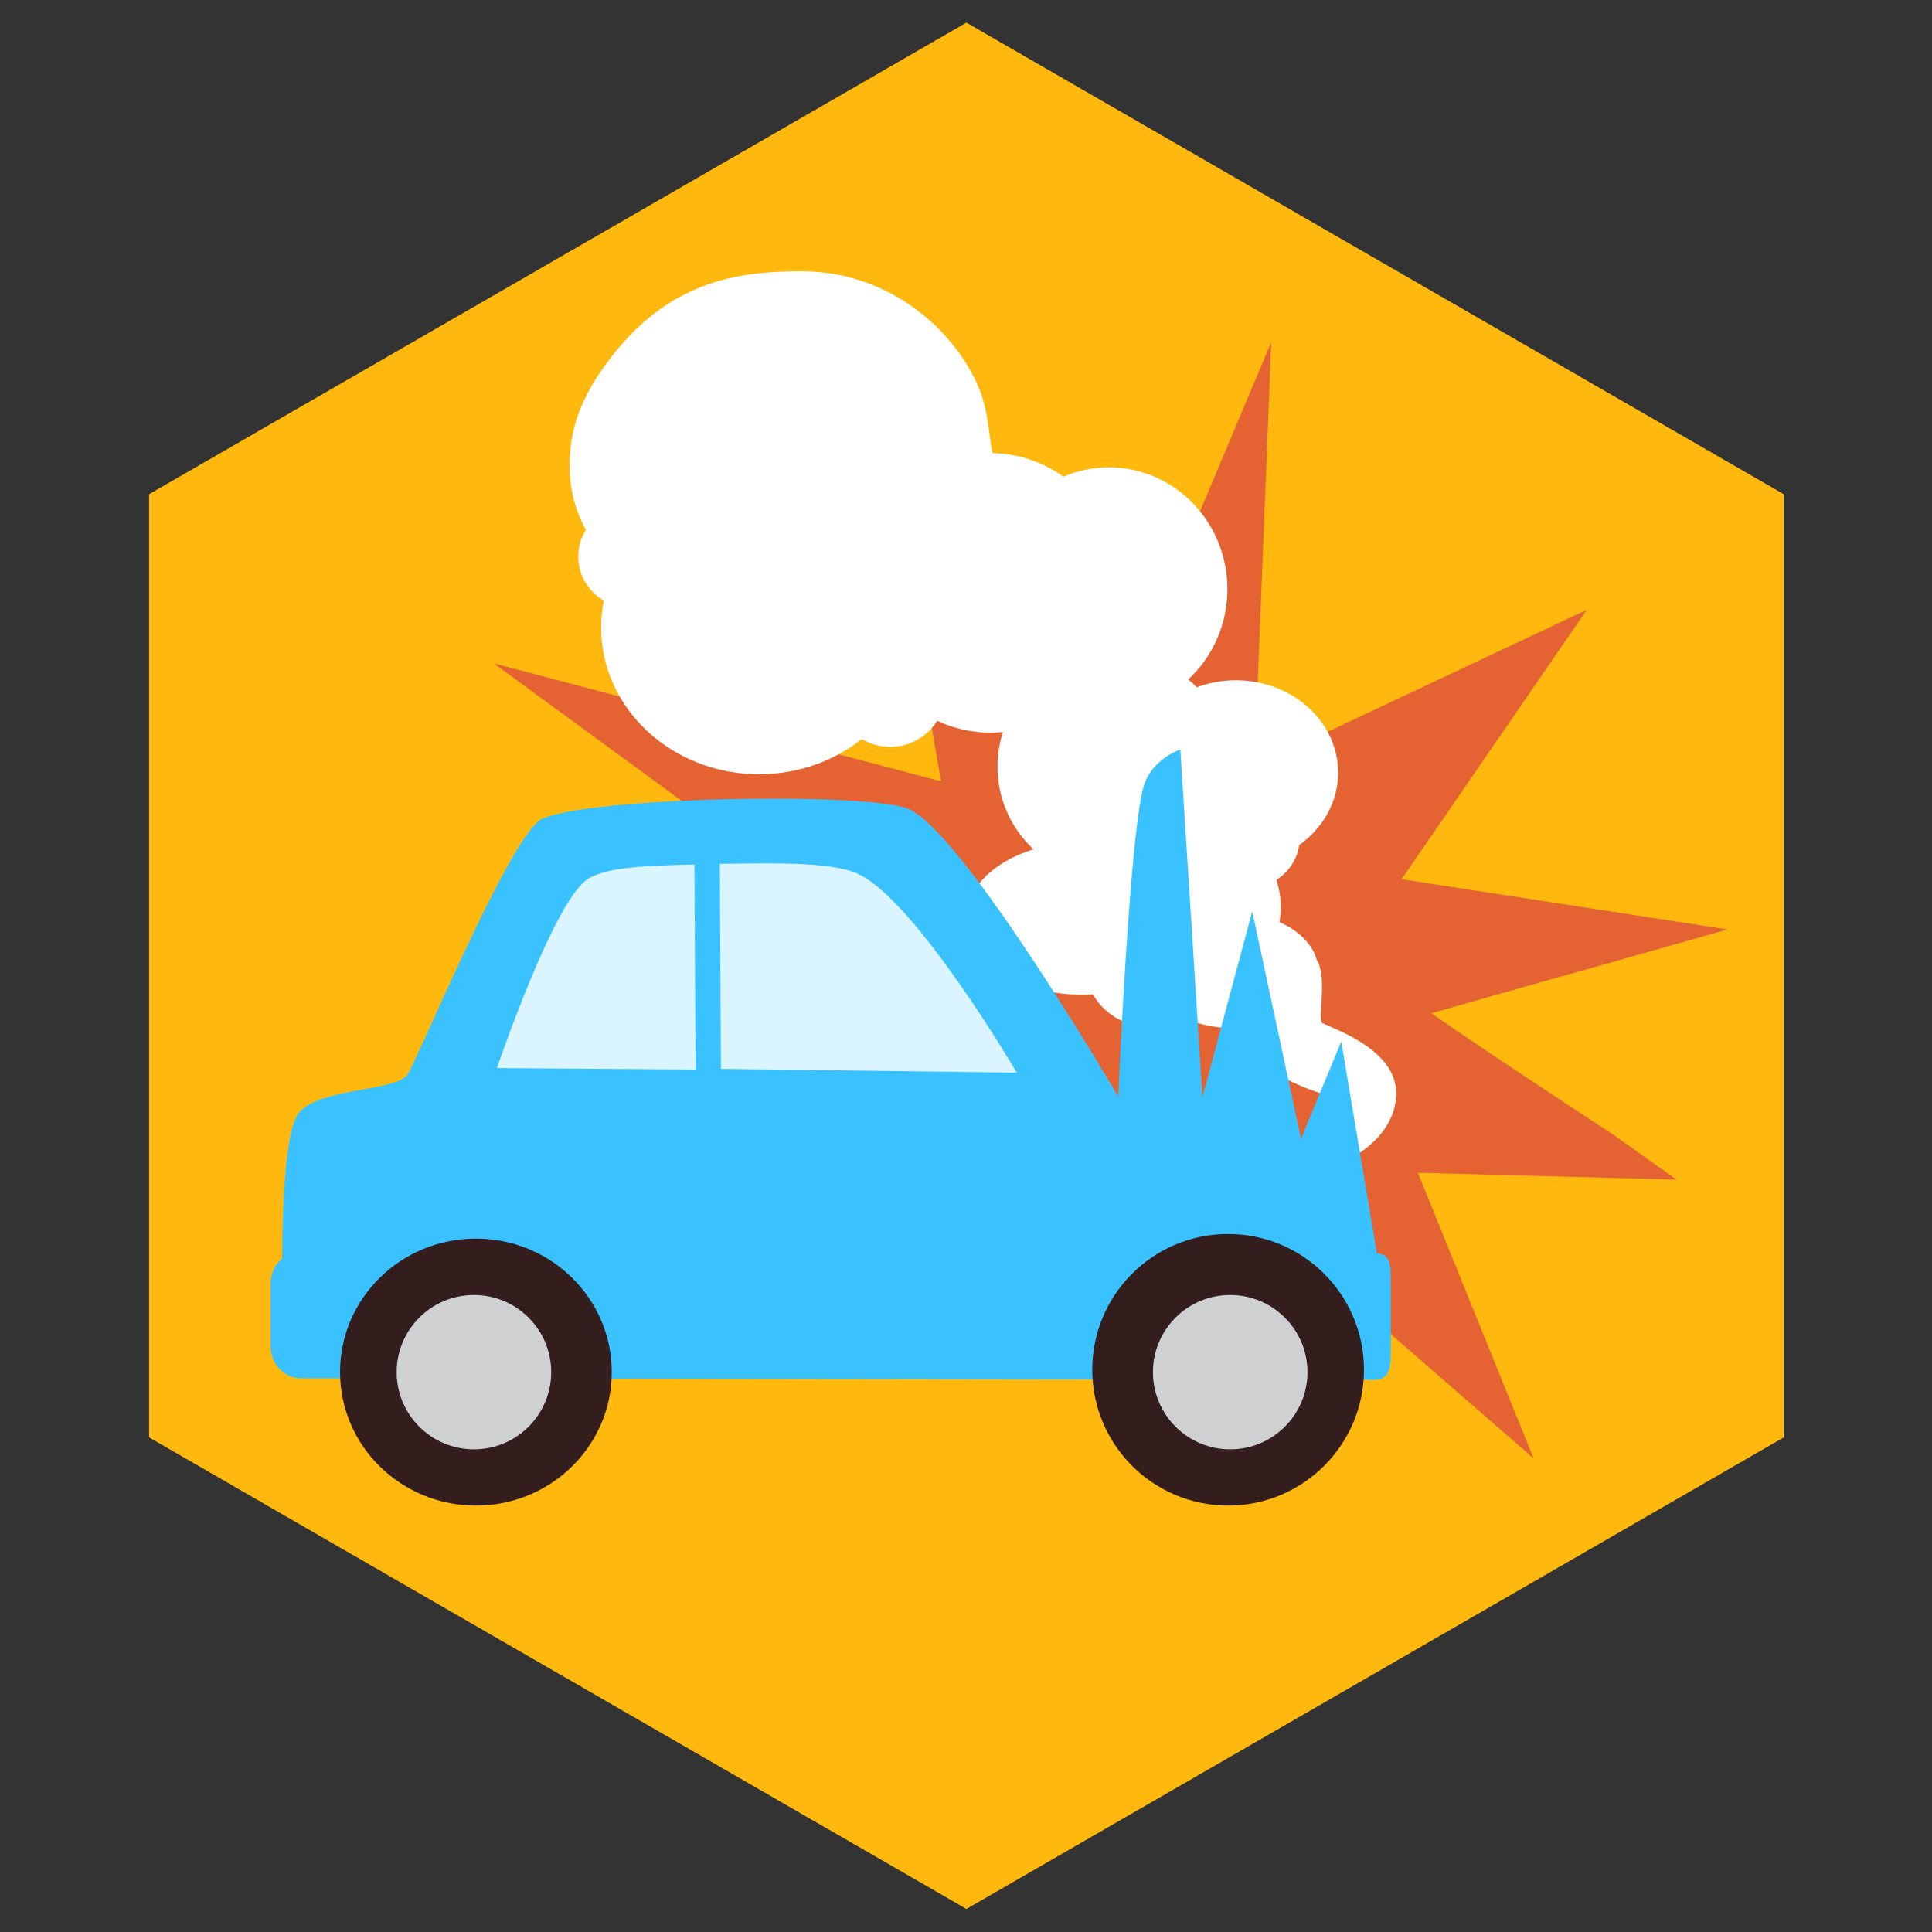 <?xml version="1.0" encoding="UTF-8" standalone="no"?>
<!DOCTYPE svg PUBLIC "-//W3C//DTD SVG 1.1//EN" "http://www.w3.org/Graphics/SVG/1.1/DTD/svg11.dtd">
<svg width="100%" height="100%" viewBox="0 0 128 128" version="1.1" xmlns="http://www.w3.org/2000/svg" xmlns:xlink="http://www.w3.org/1999/xlink" xml:space="preserve" xmlns:serif="http://www.serif.com/" style="fill-rule:evenodd;clip-rule:evenodd;stroke-linejoin:round;stroke-miterlimit:2;">
    <rect x="0" y="0" width="128" height="128" fill="#333333" stroke="none"/>
    <g id="Vehicles" transform="matrix(0.977,0,0,0.942,1.5,1.5)">
        <path d="M64,0L119.426,33.167L119.426,99.501L64,132.668L8.574,99.501L8.574,33.167L64,0Z" style="fill:rgb(255,184,14);"/>
        <clipPath id="_clip1">
            <path d="M64,0L119.426,33.167L119.426,99.501L64,132.668L8.574,99.501L8.574,33.167L64,0Z"/>
        </clipPath>
        <g clip-path="url(#_clip1)">
            <g id="TrafficAccident" transform="matrix(1.696,0,0,2.461,6.809,20.927)">
                <g transform="matrix(1.789,0.176,-0.206,1.072,-26.898,-22.866)">
                    <path d="M42.419,14.949L43.326,26.11L50.147,20.817L46.896,28.535L54.197,28.675L52.025,29.809C52.025,29.809 49.249,31.25 47.953,31.935C49.332,32.776 52.299,34.449 52.299,34.449L53.832,35.404L48.138,36.157L51.535,43.21L44.129,37.436L42.641,44.03L40.708,37.436L33.572,42.394L37.941,35.335L29.913,36.182L35.926,32.334L26.332,26.156L36.498,27.632L34.69,20.817L40.097,25.281L42.419,14.949Z" style="fill:rgb(229,99,51);"/>
                </g>
                <g transform="matrix(0.501,0,0,0.368,-0.199,-0.611)">
                    <path d="M37.333,17.937C36.507,16.475 36.041,14.818 36.041,13.063C36.041,10.774 36.457,8.3 39.092,4.863C43.885,-1.389 49.425,-2.137 54.546,-2.137C61.92,-2.136 66.963,2.844 68.668,6.864C69.448,8.702 69.407,9.928 69.778,11.983C71.873,12.017 73.82,12.687 75.446,13.813C76.565,13.347 77.792,13.089 79.08,13.089C84.297,13.089 88.533,17.325 88.533,22.543C88.533,25.326 87.328,27.831 85.411,29.561C85.648,29.753 85.875,29.955 86.091,30.169C87.053,29.818 88.108,29.624 89.214,29.624C93.716,29.624 97.371,32.837 97.371,36.794C97.371,39.077 96.155,41.112 94.261,42.426C94.102,43.536 93.422,44.506 92.442,45.141C92.669,45.793 92.794,46.497 92.794,47.231C92.794,47.631 92.757,48.022 92.686,48.401C94.211,49.057 95.312,50.104 95.66,51.325C96.552,52.718 95.686,56.041 96.119,56.25C97.161,56.755 102.005,58.321 102.005,61.694C102.005,65.631 96.872,68.106 93.924,67.813C93.015,67.722 96.97,65.402 97.545,62.193C95.084,61.464 91.268,60.279 90.397,57.906C90.254,57.519 90.2,57.058 90.22,56.56C89.813,56.61 89.393,56.636 88.964,56.636C87.538,56.636 86.214,56.347 85.12,55.854C84.33,56.295 83.399,56.55 82.402,56.55C80.399,56.55 78.661,55.521 77.803,54.017C77.515,54.035 77.223,54.043 76.928,54.043C71.833,54.043 67.696,51.393 67.696,48.128C67.696,45.747 69.894,43.693 73.059,42.755C71.287,41.141 70.182,38.862 70.182,36.337C70.182,35.397 70.335,34.49 70.619,33.64C70.287,33.673 69.949,33.69 69.608,33.69C68.101,33.69 66.668,33.361 65.372,32.77C64.59,33.986 63.201,34.795 61.62,34.795C60.792,34.795 60.017,34.573 59.354,34.187C57.151,35.892 54.288,36.922 51.16,36.922C44.203,36.922 38.555,31.823 38.555,25.543C38.555,24.823 38.63,24.118 38.772,23.435C37.549,22.754 36.725,21.475 36.725,20.011C36.725,19.25 36.948,18.539 37.333,17.937Z" style="fill:white;"/>
                </g>
                <g transform="matrix(-1.068,0.082,0.061,1.231,65.118,-20.002)">
                    <path d="M22.434,32.792L22.8,24.697C22.8,24.697 23.788,24.826 24.175,25.389C24.774,26.261 25.574,32.568 25.574,32.568C25.574,32.568 31.02,26.047 33.025,25.393C34.559,24.894 44.968,24.32 46.708,24.718C47.913,24.993 51.789,30.164 52.094,30.325C52.698,30.644 55.311,30.394 56.14,30.897C56.99,31.413 57.026,35.504 57.026,35.504L16.004,38.122L16.014,37.415L17.184,31.852L18.814,34.001L20.333,28.619L22.434,32.792Z" style="fill:rgb(57,194,255);"/>
                </g>
                <g transform="matrix(0.586,0,0,0.438,-5.294,-10.196)">
                    <path d="M77.758,84.131C79.414,82.195 81.864,80.968 84.596,80.968C87.337,80.968 89.794,82.203 91.45,84.15L94.44,84.154C95.58,84.154 95.534,84.982 95.534,86.122L95.534,90.252C95.534,91.392 95.58,92.415 94.44,92.415L21.171,92.317C20.031,92.317 19.105,91.392 19.105,90.252L19.105,86.122C19.105,84.982 20.031,84.056 21.171,84.056L26.75,84.064C28.403,82.21 30.8,81.043 33.464,81.043C36.137,81.043 38.541,82.217 40.194,84.082L77.758,84.131ZM85.342,84.141L83.867,84.14C84.106,84.11 84.349,84.095 84.596,84.095C84.849,84.095 85.097,84.111 85.342,84.141Z" style="fill:rgb(57,194,255);"/>
                </g>
                <g transform="matrix(0.952,0,0,0.885,-1.563,-7.107)">
                    <path d="M26.706,25.585C28.637,25.576 31.383,25.49 32.541,25.92C34.988,26.83 39.179,32.329 39.179,32.329L26.752,32.207L26.706,25.585ZM25.641,25.608L25.687,32.228L17.344,32.181C17.344,32.181 19.678,26.9 21.107,26.105C21.817,25.71 23.44,25.643 25.641,25.608Z" style="fill:rgb(218,245,255);"/>
                </g>
                <g transform="matrix(1.39,0,0,0.987,-5.132,-2.729)">
                    <ellipse cx="13.842" cy="33.223" rx="3.908" ry="3.865" style="fill:rgb(51,29,29);"/>
                </g>
                <g transform="matrix(1.39,0,0,1.004,24.944,-3.36)">
                    <ellipse cx="13.842" cy="33.223" rx="3.908" ry="3.865" style="fill:rgb(51,29,29);"/>
                </g>
                <g transform="matrix(1.342,0,0,0.958,-6.884,-9.759)">
                    <circle cx="15.584" cy="41.569" r="2.302" style="fill:rgb(206,208,209);"/>
                </g>
                <g transform="matrix(1.342,0,0,0.958,23.354,-9.759)">
                    <circle cx="15.584" cy="41.569" r="2.302" style="fill:rgb(206,208,209);"/>
                </g>
            </g>
        </g>
    </g>
</svg>
